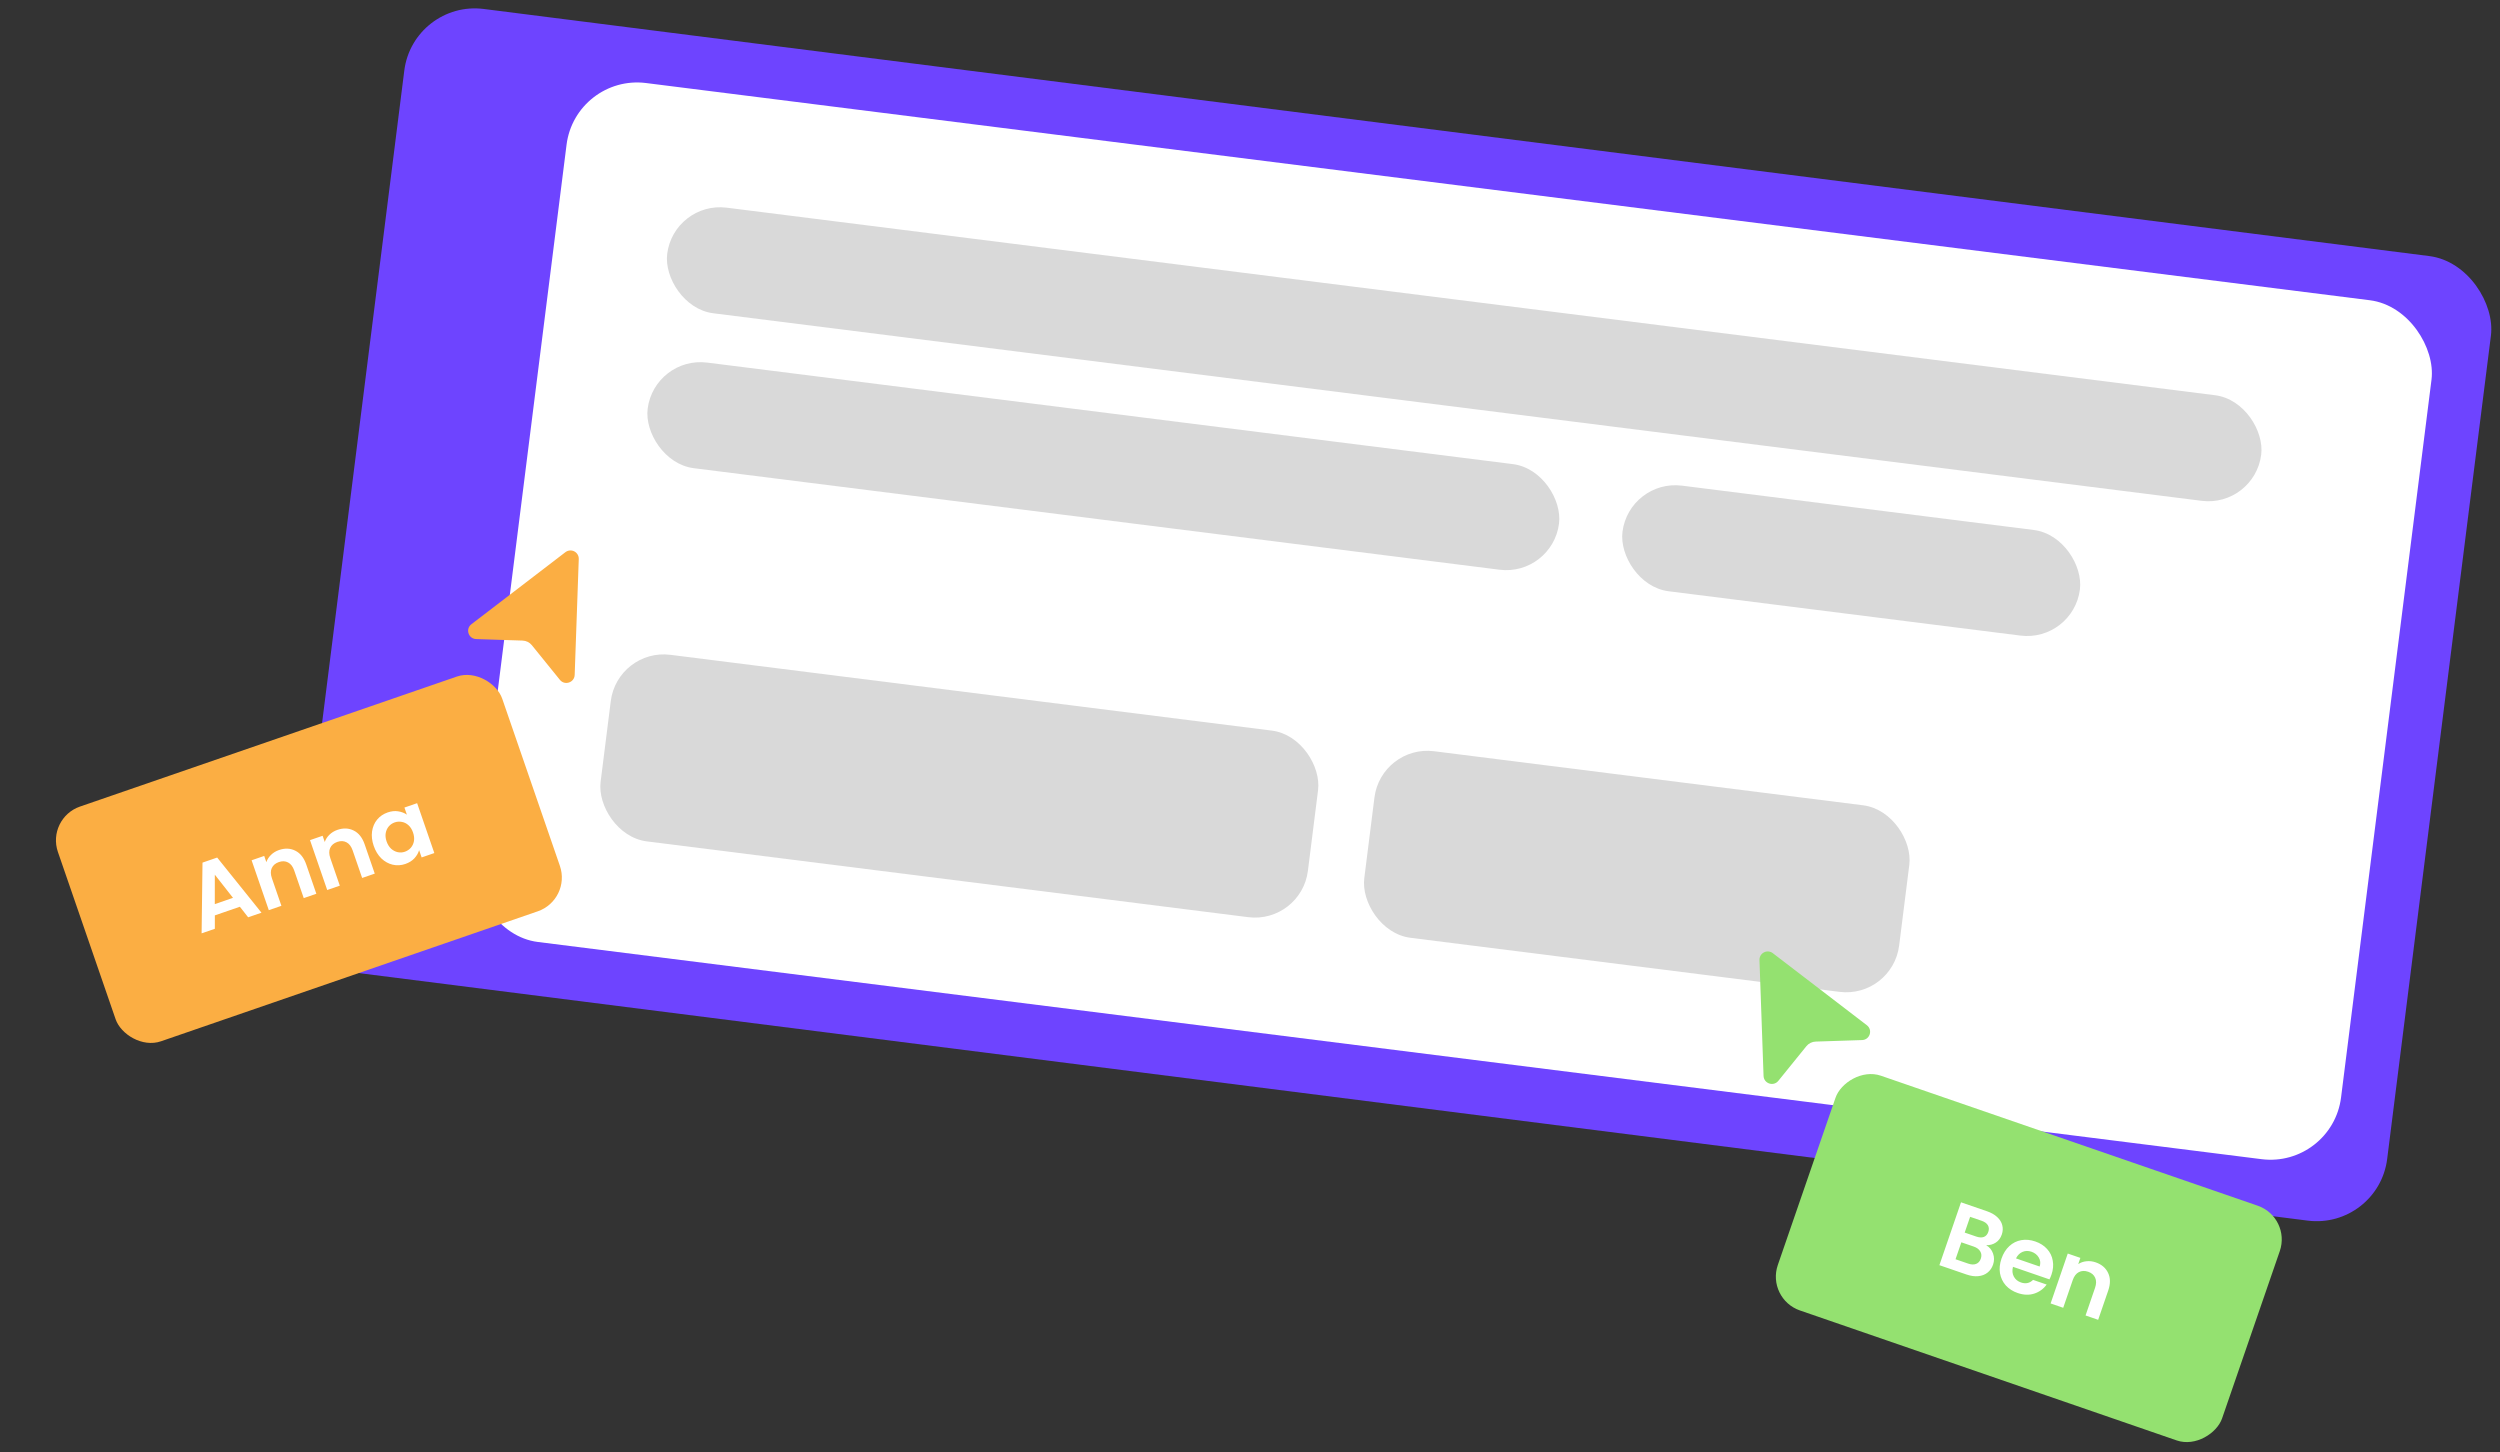 <svg width="575" height="334" viewBox="0 0 575 334" fill="none" xmlns="http://www.w3.org/2000/svg">
<rect x="0" y="0" width="575" height="334" fill="#333333" stroke="none"/>
<rect width="483.795" height="223.635" rx="16.364" transform="matrix(0.992 0.126 -0.125 0.992 95.033 0)" fill="#6E44FF"/>
<rect width="432.397" height="199.149" rx="16.364" transform="matrix(0.992 0.125 -0.125 0.992 132.353 17.051)" fill="white"/>
<rect width="369.577" height="24.486" rx="12.243" transform="matrix(0.992 0.125 -0.125 0.992 154.986 46.234)" fill="#D9D9D9"/>
<rect width="211.304" height="24.486" rx="12.243" transform="matrix(0.992 0.125 -0.125 0.992 150.492 81.864)" fill="#D9D9D9"/>
<rect width="163.985" height="43.258" rx="12.273" transform="matrix(0.992 0.125 -0.125 0.992 142.014 149.074)" fill="#D9D9D9"/>
<rect width="124.008" height="43.258" rx="12.273" transform="matrix(0.992 0.125 -0.125 0.992 317.658 171.249)" fill="#D9D9D9"/>
<rect width="106.06" height="24.486" rx="12.243" transform="matrix(0.992 0.125 -0.125 0.992 374.701 110.169)" fill="#D9D9D9"/>
<path d="M130.044 127.001C130.332 126.78 130.676 126.646 131.037 126.613C131.398 126.579 131.76 126.649 132.082 126.814C132.404 126.979 132.672 127.232 132.855 127.543C133.039 127.854 133.129 128.211 133.116 128.573L132.176 155.228C132.114 156.994 129.889 157.737 128.779 156.367L122.324 148.391C122.066 148.073 121.742 147.814 121.374 147.631C121.007 147.449 120.604 147.348 120.193 147.334L109.516 146.987C107.725 146.928 106.998 144.663 108.42 143.573L130.044 127.001Z" fill="#FBAE43"/>
<rect width="108.137" height="57.131" rx="8.215" transform="matrix(0.945 -0.326 0.326 0.945 10.64 188.186)" fill="#FBAE43"/>
<path d="M55.173 208.552L49.416 210.538L49.413 213.621L46.369 214.672L46.576 198.401L49.952 197.236L60.141 209.92L57.076 210.978L55.173 208.552ZM53.587 206.503L49.41 201.177L49.404 207.947L53.587 206.503ZM64.17 195.505C65.537 195.034 66.791 195.088 67.933 195.667C69.071 196.232 69.906 197.288 70.439 198.835L72.76 205.566L69.86 206.566L67.675 200.229C67.361 199.317 66.893 198.699 66.271 198.373C65.644 198.033 64.937 197.999 64.15 198.27C63.349 198.546 62.8 199.014 62.502 199.673C62.213 200.314 62.225 201.089 62.539 202.001L64.724 208.339L61.825 209.339L57.869 197.865L60.769 196.864L61.261 198.293C61.477 197.663 61.833 197.107 62.332 196.626C62.839 196.127 63.452 195.753 64.17 195.505ZM77.603 190.87C78.97 190.399 80.224 190.453 81.367 191.032C82.504 191.597 83.339 192.653 83.872 194.2L86.193 200.931L83.293 201.932L81.109 195.594C80.794 194.683 80.326 194.064 79.704 193.738C79.077 193.398 78.37 193.364 77.583 193.635C76.782 193.912 76.233 194.379 75.935 195.038C75.646 195.679 75.658 196.455 75.972 197.366L78.157 203.704L75.258 204.704L71.302 193.23L74.202 192.229L74.694 193.659C74.91 193.028 75.266 192.472 75.765 191.991C76.272 191.492 76.885 191.118 77.603 190.87ZM85.953 194.548C85.553 193.388 85.427 192.281 85.573 191.226C85.733 190.167 86.123 189.259 86.743 188.505C87.378 187.745 88.185 187.196 89.165 186.858C90.021 186.563 90.826 186.478 91.58 186.604C92.348 186.725 93.016 186.982 93.583 187.373L93.019 185.737L95.939 184.729L99.895 196.203L96.975 197.211L96.397 195.533C96.209 196.2 95.846 196.828 95.307 197.416C94.778 197.985 94.085 198.417 93.228 198.712C92.262 199.046 91.293 199.102 90.321 198.881C89.362 198.656 88.494 198.175 87.715 197.44C86.945 196.685 86.358 195.722 85.953 194.548ZM94.997 191.474C94.754 190.77 94.409 190.217 93.962 189.815C93.509 189.399 93.003 189.141 92.444 189.041C91.879 188.927 91.327 188.962 90.789 189.148C90.25 189.334 89.799 189.637 89.433 190.056C89.068 190.476 88.829 190.991 88.715 191.602C88.61 192.194 88.677 192.836 88.915 193.526C89.153 194.216 89.5 194.776 89.957 195.206C90.423 195.617 90.932 195.882 91.483 196.001C92.047 196.115 92.592 196.081 93.117 195.9C93.655 195.714 94.114 195.409 94.493 194.985C94.867 194.547 95.106 194.032 95.211 193.439C95.311 192.833 95.24 192.178 94.997 191.474Z" fill="white"/>
<path d="M407.75 219.23C407.463 219.01 407.118 218.875 406.757 218.842C406.397 218.809 406.034 218.879 405.712 219.044C405.39 219.209 405.122 219.461 404.939 219.773C404.756 220.084 404.665 220.441 404.678 220.802L405.618 247.458C405.681 249.223 407.905 249.967 409.015 248.596L415.471 240.621C415.728 240.303 416.052 240.043 416.42 239.861C416.787 239.679 417.19 239.577 417.601 239.564L428.278 239.216C430.07 239.158 430.796 236.892 429.374 235.802L407.75 219.23Z" fill="#94E170"/>
<rect width="108.137" height="57.131" rx="8.215" transform="matrix(-0.945 -0.326 -0.326 0.945 527.031 279.988)" fill="#94E170"/>
<path d="M456.814 286.396C457.576 286.829 458.106 287.467 458.403 288.31C458.7 289.154 458.701 290.004 458.406 290.86C458.14 291.633 457.712 292.251 457.121 292.711C456.549 293.163 455.847 293.431 455.014 293.516C454.182 293.6 453.276 293.473 452.295 293.136L446.06 290.99L451.032 276.529L456.998 278.583C457.979 278.92 458.767 279.369 459.362 279.929C459.971 280.494 460.357 281.121 460.522 281.811C460.7 282.505 460.665 283.212 460.418 283.93C460.129 284.772 459.659 285.398 459.008 285.808C458.372 286.222 457.64 286.418 456.814 286.396ZM451.881 283.494L454.532 284.407C455.223 284.644 455.807 284.675 456.284 284.5C456.766 284.31 457.107 283.926 457.307 283.346C457.506 282.765 457.474 282.252 457.21 281.806C456.947 281.36 456.469 281.019 455.779 280.781L453.127 279.869L451.881 283.494ZM452.693 290.632C453.398 290.874 454 290.896 454.501 290.698C455.015 290.504 455.377 290.103 455.586 289.496C455.8 288.874 455.759 288.319 455.463 287.831C455.172 287.33 454.675 286.958 453.97 286.715L451.112 285.732L449.772 289.626L452.693 290.632ZM471.84 293.166C471.697 293.58 471.541 293.944 471.372 294.256L462.982 291.369C462.766 292.221 462.833 292.97 463.183 293.616C463.532 294.261 464.08 294.712 464.826 294.969C465.903 295.34 466.828 295.141 467.602 294.372L470.73 295.449C470.019 296.439 469.07 297.132 467.884 297.527C466.703 297.909 465.429 297.864 464.062 297.393C462.957 297.013 462.045 296.429 461.328 295.642C460.629 294.845 460.185 293.912 459.996 292.844C459.822 291.78 459.936 290.661 460.34 289.487C460.748 288.299 461.349 287.339 462.141 286.608C462.933 285.876 463.847 285.419 464.883 285.235C465.919 285.051 467.004 285.153 468.136 285.543C469.227 285.919 470.12 286.488 470.815 287.253C471.523 288.022 471.963 288.922 472.133 289.954C472.322 290.976 472.224 292.047 471.84 293.166ZM469.121 291.303C469.363 290.553 469.298 289.866 468.926 289.244C468.557 288.607 467.994 288.158 467.234 287.897C466.516 287.65 465.832 287.662 465.183 287.933C464.553 288.195 464.049 288.693 463.673 289.429L469.121 291.303ZM482.002 290.338C483.369 290.808 484.324 291.624 484.868 292.784C485.416 293.93 485.424 295.276 484.892 296.823L482.577 303.557L479.677 302.558L481.856 296.219C482.17 295.307 482.182 294.531 481.892 293.891C481.607 293.237 481.071 292.775 480.284 292.504C479.483 292.228 478.762 292.258 478.122 292.594C477.5 292.92 477.032 293.539 476.719 294.451L474.539 300.791L471.639 299.793L475.585 288.315L478.485 289.313L477.994 290.743C478.552 290.378 479.175 290.16 479.864 290.089C480.571 290.008 481.284 290.091 482.002 290.338Z" fill="white"/>
</svg>

